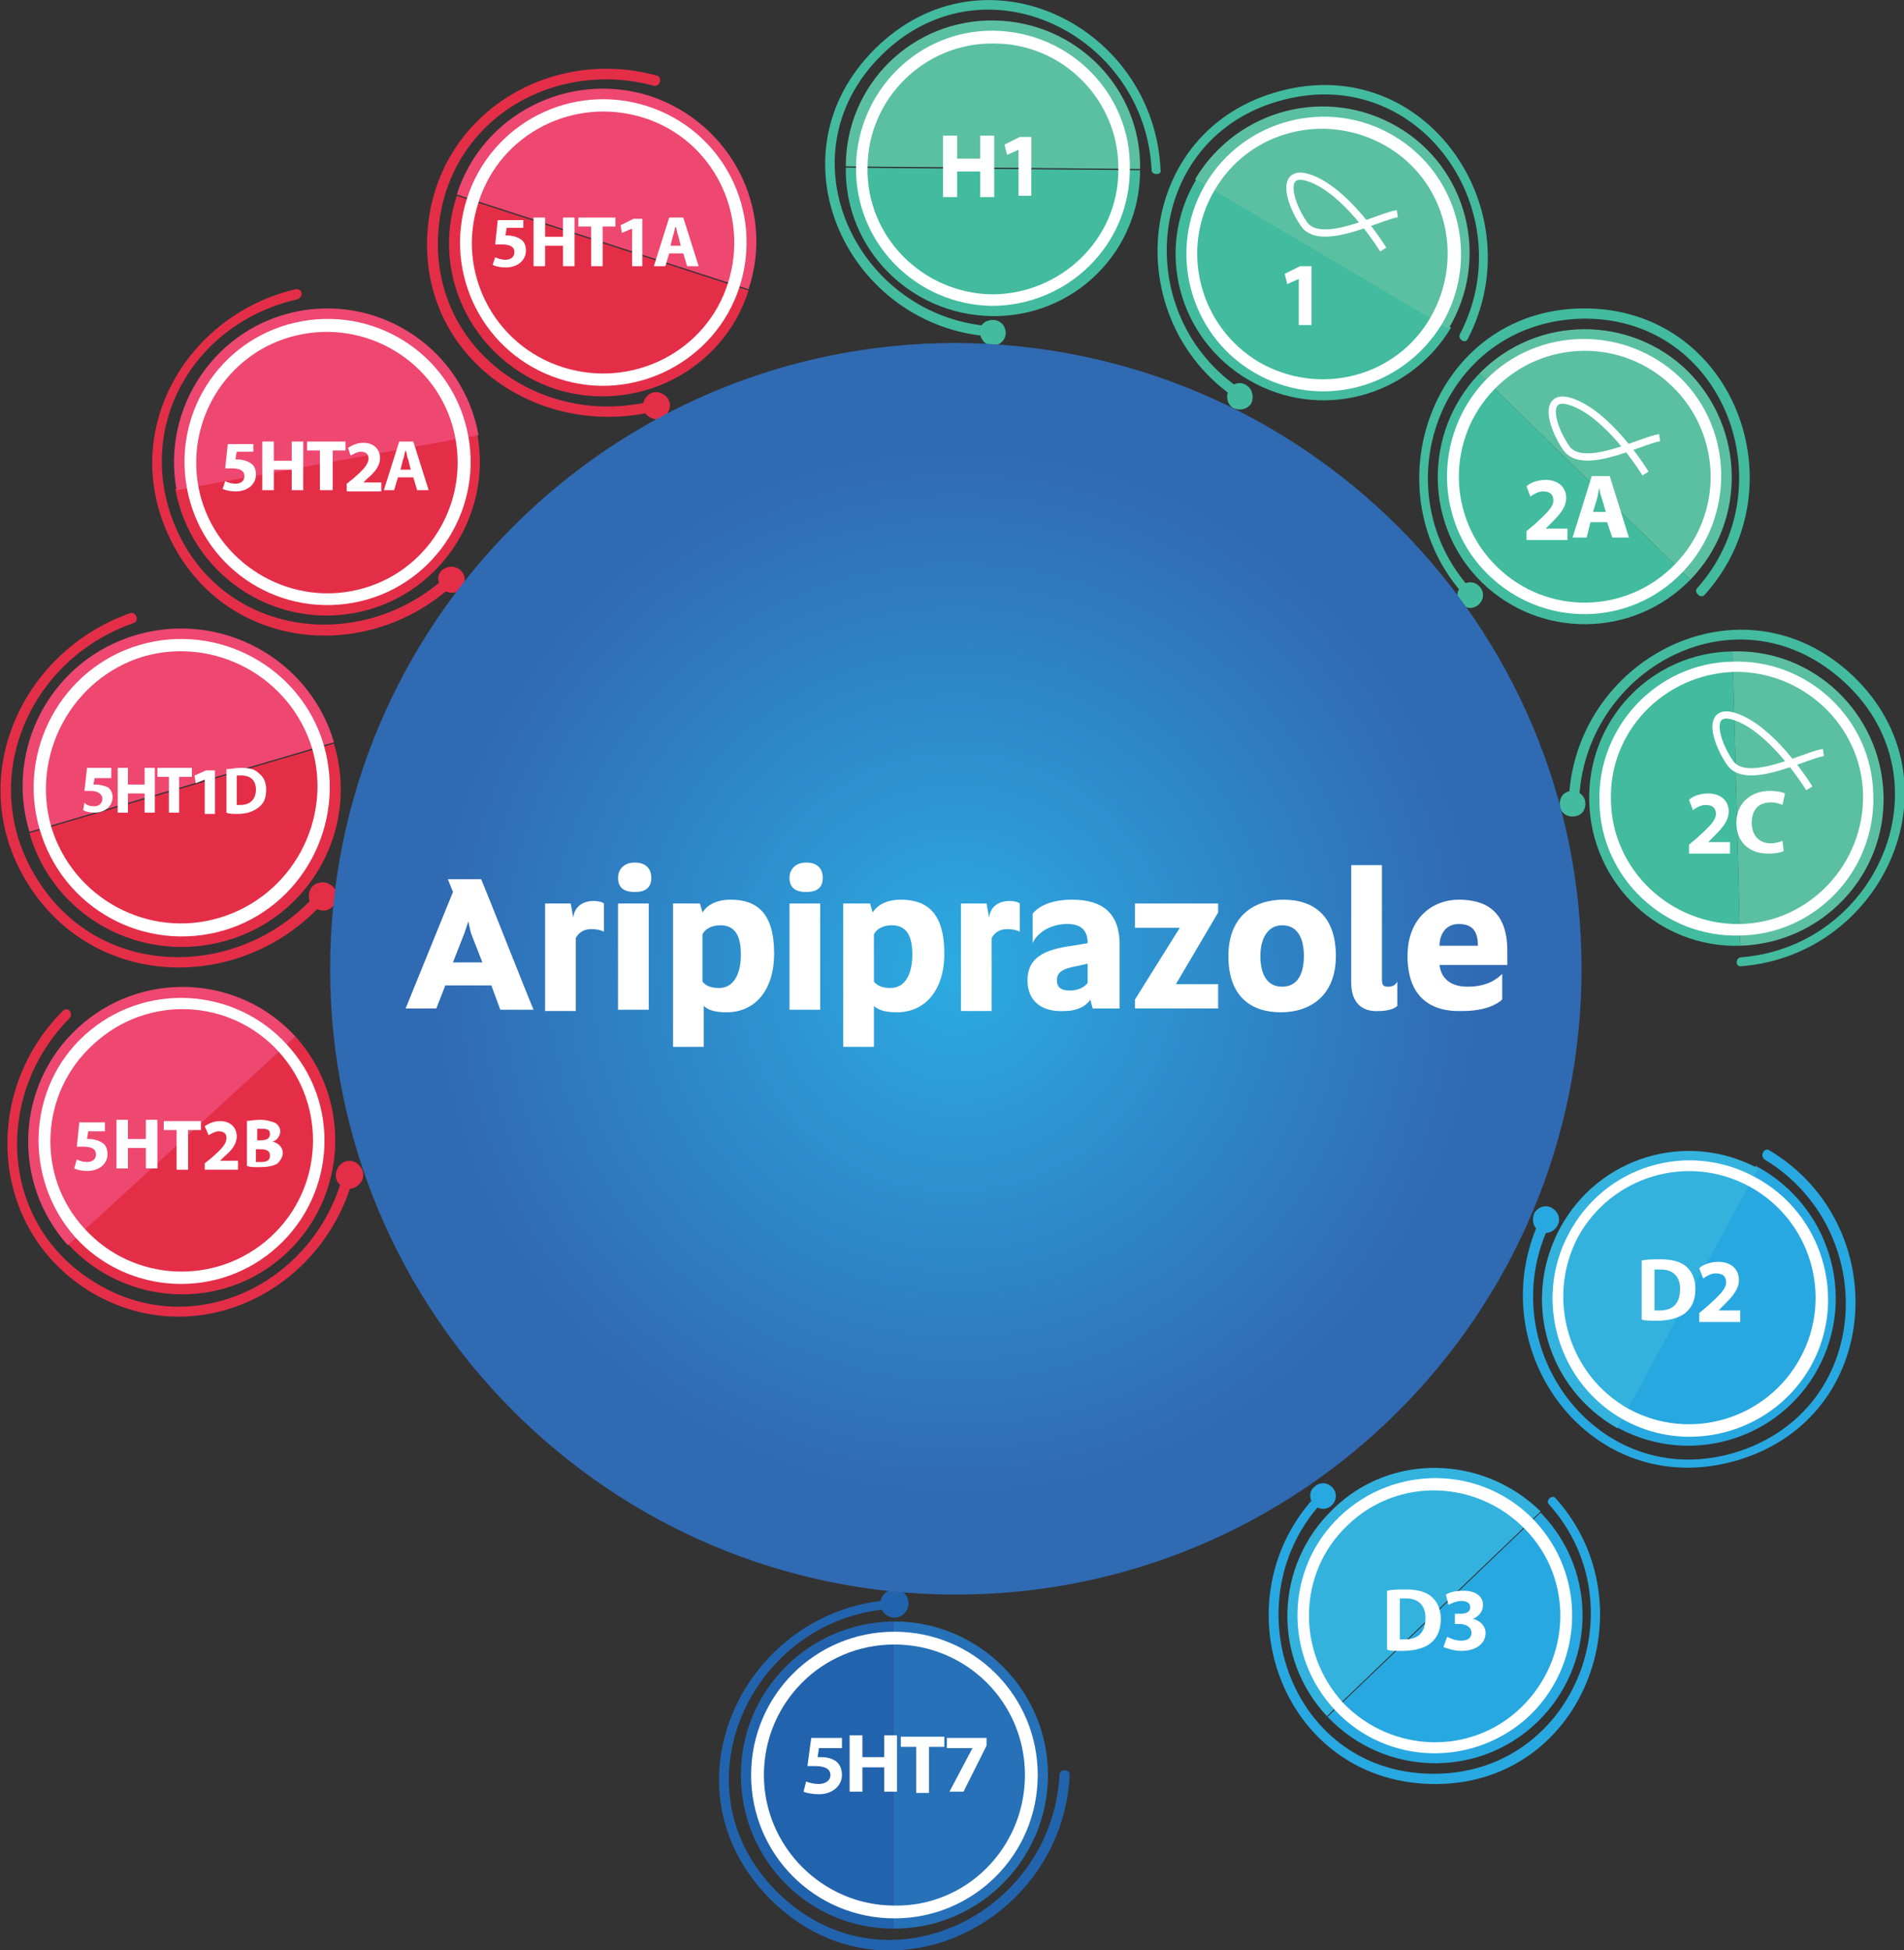<!-- Generator: Adobe Illustrator 22.1.0, SVG Export Plug-In  -->
<svg version="1.1"
	 xmlns="http://www.w3.org/2000/svg" xmlns:xlink="http://www.w3.org/1999/xlink" xmlns:a="http://ns.adobe.com/AdobeSVGViewerExtensions/3.0/"
	 x="0px" y="0px" width="148.8px" height="152.4px" viewBox="0 0 148.8 152.4" style="enable-background:new 0 0 148.8 152.4;"
	 xml:space="preserve">
<rect x="0" y="0" width="148.8" height="152.4" fill="#333333" stroke="none"/>
<style type="text/css">
	.st0{fill:#E42E48;}
	.st1{fill:#EE4770;}
	.st2{fill:#FFFFFF;}
	.st3{fill:#42BB9F;}
	.st4{fill:#5BC0A2;}
	.st5{fill:none;stroke:#FFFFFF;stroke-width:0.565;stroke-miterlimit:10;}
	.st6{fill:#2263AE;}
	.st7{fill:#2671B8;}
	.st8{fill:#28A8E0;}
	.st9{fill:#33B2DE;}
	.st10{fill:#5E5F5E;}
	.st11{fill:url(#XMLID_296_);}
	.st12{fill:url(#XMLID_319_);}
</style>
<defs>
</defs>
<g id="XMLID_287_">
	<path id="XMLID_295_" class="st0" d="M43.4,30.4c6.3,2,13.1-1.4,15.1-7.7l-22.8-7.4C33.6,21.6,37.1,28.3,43.4,30.4z"/>
	<path id="XMLID_294_" class="st1" d="M50.8,7.5c-6.3-2-13.1,1.4-15.1,7.7l22.8,7.4C60.6,16.3,57.1,9.6,50.8,7.5z"/>
	<g id="XMLID_293_">
		<g>
			<path class="st0" d="M51.3,5.9C42.9,3.6,34,9,33.4,18.2c-0.6,9.7,8.5,16,17.5,14c0.5-0.1,0.3-0.9-0.2-0.8
				c-8.8,2-17.4-4.5-16.4-13.8c0.9-8.3,9-13,16.8-10.9C51.6,6.8,51.8,6,51.3,5.9L51.3,5.9z"/>
		</g>
	</g>
	<g id="XMLID_289_">
		<path id="XMLID_290_" class="st2" d="M43.7,29.6c-5.9-1.9-9.1-8.2-7.2-14.1c1.9-5.9,8.2-9.1,14.1-7.2c5.9,1.9,9.1,8.2,7.2,14.1
			C55.9,28.3,49.5,31.5,43.7,29.6z M44,28.7c5.4,1.7,11.2-1.2,12.9-6.6c1.7-5.4-1.2-11.2-6.6-12.9c-5.4-1.7-11.2,1.2-12.9,6.6
			C35.6,21.2,38.6,27,44,28.7z"/>
	</g>
	<path id="XMLID_288_" class="st0" d="M51.6,30.7c0.6,0.2,0.9,0.8,0.7,1.3c-0.2,0.6-0.8,0.9-1.3,0.7c-0.6-0.2-0.9-0.8-0.7-1.3
		C50.5,30.8,51.1,30.5,51.6,30.7z"/>
</g>
<g id="XMLID_278_">
	<path id="XMLID_286_" class="st0" d="M27.7,47.9c6.5-1.2,10.8-7.5,9.6-14l-23.6,4.3C14.9,44.8,21.2,49.1,27.7,47.9z"/>
	<path id="XMLID_285_" class="st1" d="M23.4,24.3c-6.5,1.2-10.8,7.5-9.6,14l23.6-4.3C36.2,27.4,29.9,23.1,23.4,24.3z"/>
	<g id="XMLID_284_">
		<g>
			<path class="st0" d="M23.1,22.6c-8.5,2-13.8,11-9.9,19.3c4.1,8.8,15.1,10.1,22,4c0.4-0.3-0.2-0.9-0.6-0.6
				c-6.8,5.9-17.5,4.3-21-4.4c-3.1-7.8,1.7-15.7,9.6-17.5C23.8,23.2,23.6,22.5,23.1,22.6L23.1,22.6z"/>
		</g>
	</g>
	<g id="XMLID_280_">
		<path id="XMLID_281_" class="st2" d="M27.6,47.1c-6.1,1.1-11.9-2.9-13-9c-1.1-6.1,2.9-11.9,9-13c6.1-1.1,11.9,2.9,13,9
			C37.7,40.1,33.7,46,27.6,47.1z M27.4,46.2c5.6-1,9.2-6.4,8.2-11.9c-1-5.6-6.4-9.2-11.9-8.2c-5.6,1-9.2,6.4-8.2,11.9
			C16.5,43.5,21.9,47.2,27.4,46.2z"/>
	</g>
	<path id="XMLID_279_" class="st0" d="M35.1,44.3c0.6-0.1,1.1,0.3,1.2,0.8c0.1,0.6-0.3,1.1-0.8,1.2c-0.6,0.1-1.1-0.3-1.2-0.8
		C34.1,44.9,34.5,44.4,35.1,44.3z"/>
</g>
<g id="XMLID_260_">
	<g id="XMLID_268_">
		<path id="XMLID_277_" class="st3" d="M124.2,62.7c0.2,6.4,5.5,11.4,11.8,11.2l-0.6-23C129,51,124,56.3,124.2,62.7z"/>
		<path id="XMLID_276_" class="st4" d="M147.2,62.1c-0.2-6.4-5.5-11.4-11.8-11.2l0.6,23C142.4,73.7,147.4,68.4,147.2,62.1z"/>
		<g id="XMLID_272_">
			<path id="XMLID_273_" class="st2" d="M125,62.7c-0.2-5.9,4.5-10.9,10.4-11c5.9-0.2,10.9,4.5,11,10.4c0.2,5.9-4.5,10.9-10.4,11
				C130.1,73.3,125.1,68.6,125,62.7z M125.9,62.6c0.1,5.4,4.7,9.7,10.1,9.6c5.4-0.1,9.7-4.7,9.6-10.1c-0.1-5.4-4.7-9.7-10.1-9.6
				C130,52.7,125.7,57.2,125.9,62.6z"/>
		</g>
		<g id="XMLID_269_">
			<g id="XMLID_271_">
				<g>
					<path class="st3" d="M136.1,75.5c11.2-0.9,17.3-14.5,8.7-22.7c-8.7-8.2-21.9-1.3-22.2,9.9c0,0.5,0.7,0.5,0.8,0
						c0.3-10.3,12.1-16.9,20.4-9.7c8.7,7.5,3.2,20.9-7.7,21.8C135.6,74.8,135.6,75.6,136.1,75.5L136.1,75.5z"/>
				</g>
			</g>
			<path id="XMLID_270_" class="st3" d="M123.9,62.8c0,0.6-0.4,1-1,1c-0.6,0-1-0.4-1-1c0-0.6,0.4-1,1-1
				C123.4,61.8,123.9,62.2,123.9,62.8z"/>
		</g>
	</g>
	<g id="XMLID_261_">
		<g id="XMLID_263_">
			<path id="XMLID_266_" class="st2" d="M132,66.6V66l0.6-0.5c1-0.9,1.5-1.4,1.5-1.9c0-0.4-0.2-0.7-0.8-0.7c-0.4,0-0.7,0.2-1,0.4
				l-0.3-0.8c0.3-0.3,0.9-0.5,1.5-0.5c1,0,1.6,0.6,1.6,1.4c0,0.8-0.6,1.4-1.2,2l-0.4,0.4v0h1.7v0.9H132z"/>
			<path id="XMLID_264_" class="st2" d="M139.4,66.5c-0.2,0.1-0.6,0.2-1.2,0.2c-1.6,0-2.5-1-2.5-2.4c0-1.6,1.2-2.5,2.6-2.5
				c0.6,0,1,0.1,1.2,0.2l-0.2,0.9c-0.2-0.1-0.5-0.2-0.9-0.2c-0.9,0-1.5,0.5-1.5,1.6c0,1,0.6,1.6,1.5,1.6c0.3,0,0.7-0.1,0.9-0.2
				L139.4,66.5z"/>
		</g>
		<path id="XMLID_262_" class="st5" d="M141.4,61.6c0,0-2.5-4.1-5.3-5.4c-2.8-1.3-2.2,1.5-0.9,3.4c1.3,1.9,5.9-0.6,7.3-0.8"/>
	</g>
</g>
<g id="XMLID_250_">
	<path id="XMLID_259_" class="st6" d="M57.9,138.7c0,6.6,5.3,12,11.9,12v-24C63.2,126.8,57.9,132.1,57.9,138.7z"/>
	<path id="XMLID_258_" class="st7" d="M81.9,138.7c0-6.6-5.4-12-12-12c0,0-0.1,0-0.1,0v24c0,0,0,0,0.1,0
		C76.5,150.7,81.9,145.3,81.9,138.7z"/>
	<g id="XMLID_255_">
		<g id="XMLID_257_">
			<g>
				<path class="st6" d="M69.9,125c-11.7,0.6-18.5,14.6-9.7,23.4c8.8,8.8,22.8,2,23.4-9.7c0-0.5-0.8-0.5-0.8,0
					c-0.6,11-13.8,17.4-22.1,9.1c-8.2-8.2-1.9-21.5,9.1-22.1C70.4,125.8,70.4,125,69.9,125L69.9,125z"/>
			</g>
		</g>
		<path id="XMLID_256_" class="st6" d="M71,125.3c0,0.6-0.5,1.1-1.1,1.1c-0.6,0-1.1-0.5-1.1-1.1c0-0.6,0.5-1.1,1.1-1.1
			C70.6,124.2,71,124.7,71,125.3z"/>
	</g>
	<g id="XMLID_251_">
		<path id="XMLID_252_" class="st2" d="M81.1,138.7c0,6.2-5,11.2-11.2,11.2c-6.2,0-11.2-5-11.2-11.2c0-6.2,5-11.2,11.2-11.2
			C76.1,127.5,81.1,132.5,81.1,138.7z M80.1,138.7c0-5.7-4.6-10.2-10.2-10.2c-5.7,0-10.2,4.6-10.2,10.2c0,5.6,4.6,10.2,10.2,10.2
			C75.5,149,80.1,144.4,80.1,138.7z"/>
	</g>
</g>
<g id="XMLID_237_">
	<path id="XMLID_248_" class="st3" d="M115.8,45.5c4.5,4.4,11.8,4.4,16.3-0.2l-16.5-16.1C111.2,33.8,111.3,41.1,115.8,45.5z"/>
	<path id="XMLID_247_" class="st4" d="M131.9,29c-4.5-4.4-11.8-4.4-16.3,0.2l16.5,16.1C136.5,40.8,136.4,33.5,131.9,29z"/>
	<g id="XMLID_241_">
		<path id="XMLID_242_" class="st2" d="M116.3,44.9c-4.2-4.1-4.3-10.9-0.2-15.2c4.1-4.2,10.9-4.3,15.2-0.2
			c4.2,4.1,4.3,10.9,0.2,15.2C127.4,49,120.6,49.1,116.3,44.9z M117,44.3c3.9,3.8,10.1,3.7,13.9-0.2c3.8-3.9,3.7-10.1-0.2-13.9
			c-3.9-3.8-10.1-3.7-13.9,0.2C113,34.3,113.1,40.5,117,44.3z"/>
	</g>
	<g id="XMLID_238_">
		<g id="XMLID_240_">
			<g>
				<path class="st3" d="M133.2,46.5c7.6-8.4,2.3-22.5-9.5-22.4c-11.8,0.1-16.8,14.4-9.1,22.6c0.3,0.4,0.9-0.2,0.5-0.5
					c-7.3-7.8-2.6-21,8.5-21.3c11.2-0.2,16.1,13.2,9,21.1C132.4,46.3,132.9,46.8,133.2,46.5L133.2,46.5z"/>
			</g>
		</g>
		<path id="XMLID_239_" class="st3" d="M115.6,45.8c0.4,0.4,0.4,1,0,1.4c-0.4,0.4-1,0.4-1.4,0c-0.4-0.4-0.4-1,0-1.4
			C114.6,45.4,115.2,45.4,115.6,45.8z"/>
	</g>
</g>
<g id="XMLID_227_">
	<path id="XMLID_236_" class="st3" d="M97.6,29.7c5.5,3.2,12.5,1.4,15.8-4.1L93.5,14C90.2,19.5,92.1,26.5,97.6,29.7z"/>
	<path id="XMLID_235_" class="st4" d="M109.2,9.9c-5.5-3.2-12.5-1.4-15.8,4.1l19.8,11.7C116.5,20.2,114.7,13.1,109.2,9.9z"/>
	<g id="XMLID_231_">
		<path id="XMLID_232_" class="st2" d="M98,29.1c-5.1-3-6.8-9.6-3.8-14.7c3-5.1,9.6-6.8,14.7-3.8c5.1,3,6.8,9.6,3.8,14.7
			C109.6,30.4,103.1,32.1,98,29.1z M98.4,28.3c4.7,2.7,10.7,1.2,13.4-3.5c2.7-4.7,1.2-10.7-3.5-13.4c-4.7-2.7-10.7-1.2-13.4,3.5
			C92.2,19.5,93.7,25.5,98.4,28.3z"/>
	</g>
	<g id="XMLID_228_">
		<g id="XMLID_230_">
			<g>
				<path class="st3" d="M114.7,26.5c5.2-10-3.2-22.4-14.6-19.4c-11.5,3-12.8,17.9-3.4,24.1c0.4,0.3,0.8-0.4,0.4-0.7
					c-8.9-5.8-7.7-19.9,3.2-22.7c10.8-2.8,18.7,8.9,13.8,18.3C113.9,26.5,114.5,26.9,114.7,26.5L114.7,26.5z"/>
			</g>
		</g>
		<path id="XMLID_229_" class="st3" d="M97.4,30.1c0.5,0.3,0.6,0.9,0.4,1.4c-0.3,0.5-0.9,0.6-1.4,0.4c-0.5-0.3-0.6-0.9-0.4-1.4
			C96.3,29.9,97,29.8,97.4,30.1z"/>
	</g>
</g>
<g id="XMLID_217_">
	<path id="XMLID_226_" class="st3" d="M77.5,24.7c6.4,0.1,11.6-5,11.6-11.4l-23-0.2C66,19.4,71.1,24.6,77.5,24.7z"/>
	<path id="XMLID_225_" class="st4" d="M77.7,1.6c-6.4-0.1-11.6,5-11.6,11.4l23,0.2C89.2,6.9,84.1,1.7,77.7,1.6z"/>
	<g id="XMLID_221_">
		<path id="XMLID_222_" class="st2" d="M77.5,23.9C71.6,23.8,66.8,19,66.9,13c0.1-5.9,4.9-10.7,10.8-10.6
			c5.9,0.1,10.7,4.9,10.6,10.8C88.3,19.2,83.4,23.9,77.5,23.9z M77.5,23c5.4,0,9.9-4.3,9.9-9.7c0.1-5.4-4.3-9.9-9.7-9.9
			c-5.4-0.1-9.9,4.3-9.9,9.7C67.7,18.5,72.1,22.9,77.5,23z"/>
	</g>
	<g id="XMLID_218_">
		<g id="XMLID_220_">
			<g>
				<path class="st3" d="M90.7,13.3C90.2,2,76.9-4.6,68.4,3.8c-8.5,8.4-2.1,21.8,9.1,22.5c0.5,0,0.5-0.7,0-0.8
					c-10.5-0.7-16.6-13.3-8.6-21.2c8-7.9,20.6-1.6,21.1,9C90,13.7,90.8,13.7,90.7,13.3L90.7,13.3z"/>
			</g>
		</g>
		<path id="XMLID_219_" class="st3" d="M77.6,25c0.6,0,1,0.5,1,1c0,0.6-0.5,1-1,1c-0.6,0-1-0.5-1-1C76.5,25.4,77,25,77.6,25z"/>
	</g>
</g>
<g id="XMLID_205_">
	<path id="XMLID_216_" class="st8" d="M103.8,134.2c4.4,4.6,11.7,4.8,16.3,0.4c4.6-4.4,4.8-11.7,0.4-16.3c0,0-0.1-0.1-0.1-0.1
		l-16.7,16C103.7,134.1,103.8,134.2,103.8,134.2z"/>
	<path id="XMLID_215_" class="st9" d="M104.2,117.9c-4.6,4.4-4.8,11.6-0.5,16.2l16.7-16C115.9,113.7,108.7,113.5,104.2,117.9z"/>
	<g id="XMLID_212_">
		<g id="XMLID_214_">
			<g>
				<path class="st8" d="M103,116.7c-7.9,8.2-3,22.4,8.8,22.7c11.9,0.3,17.3-13.9,9.8-22.3c-0.3-0.4-0.9,0.2-0.5,0.5
					c7.1,8,1.8,21.2-9.3,21c-11.2-0.2-15.6-13.8-8.3-21.4C103.9,116.9,103.4,116.4,103,116.7L103,116.7z"/>
			</g>
		</g>
		<path id="XMLID_213_" class="st8" d="M102.7,116.2c0.4-0.4,1-0.4,1.4,0c0.4,0.4,0.4,1,0,1.4c-0.4,0.4-1,0.4-1.4,0
			C102.3,117.2,102.3,116.5,102.7,116.2z"/>
	</g>
	<path id="XMLID_211_" class="st10" d="M104.9,118.7c0,0,0,0.1,0,0.2C105,118.8,105,118.7,104.9,118.7
		C105,118.6,105,118.6,104.9,118.7z"/>
	<g id="XMLID_207_">
		<path id="XMLID_208_" class="st2" d="M119.9,118.8c4.1,4.3,3.9,11.1-0.3,15.2c-4.3,4.1-11.1,4-15.2-0.3c-4.1-4.3-4-11.1,0.3-15.2
			C109,114.4,115.8,114.5,119.9,118.8z M105,133.1c3.8,3.9,10,4.1,13.9,0.3c3.9-3.8,4.1-10,0.3-13.9c-3.8-3.9-10-4.1-13.9-0.3
			C101.4,122.9,101.3,129.1,105,133.1z"/>
	</g>
	<path id="XMLID_206_" class="st10" d="M114.7,128.9C114.7,128.8,114.7,128.8,114.7,128.9c0-0.1-0.1,0-0.2,0
		C114.6,128.9,114.6,128.9,114.7,128.9z"/>
</g>
<g id="XMLID_193_">
	<path id="XMLID_204_" class="st8" d="M126.5,111.6c5.6,3,12.6,0.9,15.6-4.7c3-5.6,0.9-12.6-4.7-15.7c-0.1,0-0.1-0.1-0.2-0.1
		l-11,20.3C126.4,111.6,126.5,111.6,126.5,111.6z"/>
	<path id="XMLID_203_" class="st9" d="M121.9,96c-3,5.6-1,12.5,4.5,15.6l11-20.3C131.8,88.3,124.9,90.4,121.9,96z"/>
	<g id="XMLID_200_">
		<g id="XMLID_202_">
			<g>
				<path class="st8" d="M120.4,95.2c-4.9,10.2,3.9,22.3,15.4,18.9c11.4-3.4,12.2-18.4,2.5-24.2c-0.4-0.3-0.8,0.4-0.4,0.7
					c9.1,5.5,8.5,19.6-2.3,22.9c-10.7,3.2-19.1-8.2-14.5-17.8C121.3,95.1,120.6,94.7,120.4,95.2L120.4,95.2z"/>
			</g>
		</g>
		<path id="XMLID_201_" class="st8" d="M119.9,94.8c0.3-0.5,0.9-0.7,1.4-0.4c0.5,0.3,0.7,0.9,0.4,1.4c-0.3,0.5-0.9,0.7-1.4,0.4
			C119.8,95.9,119.7,95.3,119.9,94.8z"/>
	</g>
	<path id="XMLID_199_" class="st10" d="M122.8,96.5c0,0,0,0.1,0,0.2C122.9,96.6,122.9,96.5,122.8,96.5
		C122.9,96.4,122.9,96.4,122.8,96.5z"/>
	<g id="XMLID_195_">
		<path id="XMLID_196_" class="st2" d="M137.2,92c5.2,2.8,7.2,9.4,4.4,14.6c-2.8,5.2-9.4,7.2-14.6,4.4c-5.2-2.8-7.2-9.4-4.4-14.6
			C125.4,91.1,131.9,89.1,137.2,92z M127.3,110.1c4.8,2.6,10.8,0.8,13.4-4c2.6-4.8,0.8-10.8-4-13.4c-4.8-2.6-10.8-0.8-13.4,4
			C120.8,101.5,122.6,107.5,127.3,110.1z"/>
	</g>
	<path id="XMLID_194_" class="st10" d="M135.2,103.1C135.3,103.1,135.3,103.1,135.2,103.1c-0.1,0-0.1,0-0.2,0.1
		C135.2,103.2,135.2,103.2,135.2,103.1z"/>
</g>
<g id="XMLID_184_">
	<path id="XMLID_192_" class="st0" d="M17.7,73.5c6.6-1.9,10.4-8.8,8.4-15.4l-23.8,7C4.2,71.7,11.1,75.4,17.7,73.5z"/>
	<path id="XMLID_191_" class="st1" d="M10.7,49.6c-6.6,1.9-10.4,8.8-8.4,15.4l23.8-7C24.2,51.5,17.3,47.7,10.7,49.6z"/>
	<g id="XMLID_190_">
		<g>
			<path class="st0" d="M10.2,47.9C1.4,51-3,61.3,2.4,69.4c5.3,8,16.5,8.1,22.8,1.2c0.4-0.4-0.2-1-0.6-0.6
				C18.7,76.5,8.1,76.6,3.1,69c-5.1-7.7-1-17.4,7.3-20.3C10.9,48.6,10.7,47.8,10.2,47.9L10.2,47.9z"/>
		</g>
	</g>
	<g id="XMLID_186_">
		<path id="XMLID_187_" class="st2" d="M17.5,72.7C11.3,74.5,4.9,71,3.1,64.8c-1.8-6.1,1.7-12.6,7.8-14.4c6.1-1.8,12.6,1.7,14.4,7.8
			C27.1,64.4,23.6,70.9,17.5,72.7z M17.2,71.7c5.6-1.7,8.8-7.6,7.2-13.2c-1.7-5.6-7.6-8.8-13.2-7.2C5.6,53,2.4,59,4,64.6
			C5.7,70.2,11.6,73.4,17.2,71.7z"/>
	</g>
	<path id="XMLID_185_" class="st0" d="M24.9,69c0.6-0.2,1.2,0.2,1.4,0.7c0.2,0.6-0.2,1.2-0.7,1.4c-0.6,0.2-1.2-0.2-1.4-0.7
		C24,69.8,24.3,69.1,24.9,69z"/>
</g>
<g id="XMLID_175_">
	<path id="XMLID_183_" class="st0" d="M22.3,98c4.9-4.5,5.2-12.1,0.8-17L5.3,97.2C9.8,102.1,17.4,102.5,22.3,98z"/>
	<path id="XMLID_182_" class="st1" d="M6.1,80.3c-4.9,4.5-5.2,12.1-0.8,17L23.1,81C18.6,76.1,11,75.8,6.1,80.3z"/>
	<g id="XMLID_181_">
		<g>
			<path class="st0" d="M4.9,79c-6.3,6.3-5.8,17,2.1,21.9c8.1,4.9,17.9,0.2,20.5-8.5c0.1-0.5-0.6-0.7-0.8-0.2
				c-2.4,8.2-11.7,12.7-19.3,8c-7.5-4.6-7.9-14.6-2-20.6C5.8,79.2,5.3,78.6,4.9,79L4.9,79z"/>
		</g>
	</g>
	<g id="XMLID_177_">
		<path id="XMLID_178_" class="st2" d="M21.7,97.4c-4.6,4.2-11.7,3.8-15.8-0.7C1.8,92.1,2.1,85,6.6,80.9c4.6-4.2,11.7-3.8,15.8,0.7
			C26.6,86.1,26.3,93.2,21.7,97.4z M21.1,96.7c4.2-3.8,4.5-10.3,0.7-14.5C18,78,11.5,77.7,7.3,81.6C3.1,85.4,2.8,91.9,6.6,96
			C10.4,100.2,16.9,100.5,21.1,96.7z"/>
	</g>
	<path id="XMLID_176_" class="st0" d="M26.6,91c0.4-0.4,1.1-0.4,1.5,0.1c0.4,0.4,0.4,1.1-0.1,1.5c-0.4,0.4-1.1,0.4-1.5-0.1
		C26.1,92.1,26.2,91.4,26.6,91z"/>
</g>
<g id="XMLID_163_">
	<path id="XMLID_173_" class="st2" d="M41,17.8h-1.4l-0.1,0.6c0.1,0,0.1,0,0.2,0c0.3,0,0.7,0.1,1,0.3c0.3,0.2,0.4,0.5,0.4,0.9
		c0,0.7-0.6,1.3-1.6,1.3c-0.4,0-0.8-0.1-1-0.2l0.2-0.6c0.2,0.1,0.5,0.2,0.8,0.2c0.4,0,0.7-0.2,0.7-0.6c0-0.4-0.3-0.6-1-0.6
		c-0.2,0-0.3,0-0.5,0l0.2-1.9h2V17.8z"/>
	<path id="XMLID_171_" class="st2" d="M42.6,17v1.5H44V17h0.9v3.8H44v-1.6h-1.4v1.6h-0.9V17H42.6z"/>
	<path id="XMLID_169_" class="st2" d="M46.2,17.7h-1V17h2.9v0.7h-1v3.1h-0.9V17.7z"/>
	<path id="XMLID_167_" class="st2" d="M49.3,17.9L49.3,17.9l-0.7,0.3l-0.1-0.6l1-0.5h0.7v3.7h-0.8V17.9z"/>
	<path id="XMLID_164_" class="st2" d="M52.3,19.8l-0.3,1h-0.9l1.2-3.8h1.1l1.2,3.8h-0.9l-0.3-1H52.3z M53.2,19.2L53,18.4
		c-0.1-0.2-0.1-0.5-0.2-0.7h0c-0.1,0.2-0.1,0.5-0.2,0.7l-0.2,0.8H53.2z"/>
</g>
<g id="XMLID_148_">
	<path id="XMLID_161_" class="st2" d="M19.9,35.3h-1.4l-0.1,0.6c0.1,0,0.1,0,0.2,0c0.3,0,0.7,0.1,1,0.3c0.3,0.2,0.4,0.5,0.4,0.9
		c0,0.7-0.6,1.3-1.6,1.3c-0.4,0-0.8-0.1-1-0.2l0.2-0.6c0.2,0.1,0.5,0.2,0.8,0.2c0.4,0,0.7-0.2,0.7-0.6c0-0.4-0.3-0.6-1-0.6
		c-0.2,0-0.3,0-0.5,0l0.2-1.9h2V35.3z"/>
	<path id="XMLID_159_" class="st2" d="M21.4,34.5V36h1.4v-1.5h0.9v3.8h-0.9v-1.6h-1.4v1.6h-0.9v-3.8H21.4z"/>
	<path id="XMLID_157_" class="st2" d="M25,35.2h-1v-0.7H27v0.7h-1v3.1H25V35.2z"/>
	<path id="XMLID_155_" class="st2" d="M27.1,38.3v-0.5l0.5-0.4c0.8-0.7,1.2-1.1,1.2-1.6c0-0.3-0.2-0.5-0.6-0.5
		c-0.3,0-0.6,0.2-0.8,0.3L27.2,35c0.3-0.2,0.7-0.4,1.2-0.4c0.8,0,1.3,0.5,1.3,1.2c0,0.6-0.4,1.1-1,1.6l-0.3,0.3v0h1.4v0.7H27.1z"/>
	<path id="XMLID_149_" class="st2" d="M31.1,37.3l-0.3,1H30l1.2-3.8h1.1l1.2,3.8h-0.9l-0.3-1H31.1z M32.1,36.7l-0.2-0.8
		c-0.1-0.2-0.1-0.5-0.2-0.7h0c-0.1,0.2-0.1,0.5-0.2,0.7l-0.2,0.8H32.1z"/>
</g>
<g id="XMLID_136_">
	<path id="XMLID_146_" class="st2" d="M8.7,60.8H7.4l-0.1,0.5c0.1,0,0.1,0,0.2,0c0.3,0,0.6,0.1,0.9,0.2c0.3,0.2,0.4,0.5,0.4,0.8
		c0,0.6-0.5,1.2-1.4,1.2c-0.4,0-0.8-0.1-0.9-0.2l0.1-0.6C6.7,62.9,7,63,7.4,63C7.7,63,8,62.8,8,62.4c0-0.3-0.3-0.6-0.9-0.6
		c-0.2,0-0.3,0-0.5,0l0.2-1.8h1.9V60.8z"/>
	<path id="XMLID_144_" class="st2" d="M10,60v1.3h1.3V60h0.8v3.5h-0.8v-1.5H10v1.5H9.2V60H10z"/>
	<path id="XMLID_142_" class="st2" d="M13.2,60.7h-0.9V60h2.7v0.7h-1v2.8h-0.8V60.7z"/>
	<path id="XMLID_140_" class="st2" d="M16,60.9L16,60.9l-0.7,0.3l-0.1-0.6l0.9-0.4h0.7v3.4H16V60.9z"/>
	<path id="XMLID_137_" class="st2" d="M17.7,60.1c0.3,0,0.7-0.1,1.1-0.1c0.7,0,1.1,0.1,1.4,0.4c0.4,0.3,0.6,0.7,0.6,1.3
		c0,0.7-0.2,1.1-0.6,1.4c-0.4,0.3-0.9,0.5-1.6,0.5c-0.4,0-0.7,0-0.9-0.1V60.1z M18.5,62.9c0.1,0,0.2,0,0.3,0c0.7,0,1.2-0.4,1.2-1.2
		c0-0.7-0.4-1.1-1.1-1.1c-0.2,0-0.3,0-0.4,0V62.9z"/>
</g>
<g id="XMLID_123_">
	<path id="XMLID_134_" class="st2" d="M8.3,88.4H6.9L6.8,89c0.1,0,0.1,0,0.2,0c0.3,0,0.7,0.1,1,0.3c0.3,0.2,0.4,0.5,0.4,0.9
		c0,0.7-0.6,1.3-1.6,1.3c-0.4,0-0.8-0.1-1-0.2L6,90.6c0.2,0.1,0.5,0.2,0.8,0.2c0.4,0,0.7-0.2,0.7-0.6c0-0.4-0.3-0.6-1-0.6
		c-0.2,0-0.3,0-0.5,0l0.2-1.9h2V88.4z"/>
	<path id="XMLID_132_" class="st2" d="M10,87.6V89h1.4v-1.5h0.9v3.8h-0.9v-1.6H10v1.6H9.1v-3.8H10z"/>
	<path id="XMLID_130_" class="st2" d="M13.8,88.3h-1v-0.7h2.9v0.7h-1v3.1h-0.9V88.3z"/>
	<path id="XMLID_128_" class="st2" d="M16,91.4v-0.5l0.5-0.4c0.8-0.7,1.2-1.1,1.2-1.6c0-0.3-0.2-0.5-0.6-0.5c-0.3,0-0.6,0.2-0.8,0.3
		L16,88c0.3-0.2,0.7-0.4,1.2-0.4c0.8,0,1.3,0.5,1.3,1.2c0,0.6-0.4,1.1-1,1.6l-0.3,0.3v0h1.4v0.7H16z"/>
	<path id="XMLID_124_" class="st2" d="M19.2,87.6c0.2,0,0.7-0.1,1.1-0.1c0.5,0,0.8,0.1,1.1,0.2c0.3,0.1,0.5,0.4,0.5,0.7
		c0,0.3-0.2,0.7-0.6,0.8v0c0.4,0.1,0.8,0.4,0.8,0.9c0,0.3-0.2,0.6-0.4,0.8c-0.3,0.2-0.7,0.3-1.5,0.3c-0.4,0-0.7,0-0.9-0.1V87.6z
		 M20.1,89.1h0.3c0.5,0,0.7-0.2,0.7-0.5c0-0.3-0.2-0.4-0.6-0.4c-0.2,0-0.3,0-0.4,0V89.1z M20.1,90.8c0.1,0,0.2,0,0.3,0
		c0.4,0,0.7-0.1,0.7-0.5c0-0.4-0.3-0.5-0.8-0.5h-0.3V90.8z"/>
</g>
<g id="XMLID_54_">
	
		<radialGradient id="XMLID_296_" cx="222.042" cy="1048.924" r="109.681" gradientTransform="matrix(0.446 0 0 0.446 -24.272 -391.865)" gradientUnits="userSpaceOnUse">
		<stop  offset="0" style="stop-color:#2CABE1"/>
		<stop  offset="0.835" style="stop-color:#306AB3"/>
	</radialGradient>
	<path id="XMLID_122_" class="st11" d="M123.6,75.7c0,27-21.9,48.9-48.9,48.9c-27,0-48.9-21.9-48.9-48.9c0-27,21.9-48.9,48.9-48.9
		C101.7,26.9,123.6,48.7,123.6,75.7z"/>
	<g id="XMLID_55_">
		<g id="XMLID_57_">
			<path id="XMLID_87_" class="st2" d="M35.4,69.7l-0.4-1h2.6c0.4,0.9,3.7,9.3,4.1,10.2h-2.6L38.4,77h-3.6l-0.7,1.8h-2.4L35.4,69.7z
				 M35.4,75.2h2.3l-0.9-2.3L36.6,72l-0.3,0.9L35.4,75.2z"/>
			<path id="XMLID_85_" class="st2" d="M42.6,70.6h2l0.2,1.1c0.1-0.9,0.8-1.3,1.6-1.3c0.4,0,0.7,0.1,0.8,0.2v2.2
				c-0.2-0.1-0.5-0.2-1-0.2c-0.6,0-1,0.3-1.2,0.7v5.7h-2.4V70.6z"/>
			<path id="XMLID_82_" class="st2" d="M48.3,68.6c0-0.7,0.5-1.2,1.3-1.2c0.8,0,1.3,0.4,1.3,1.2s-0.5,1.1-1.3,1.1
				C48.7,69.7,48.3,69.3,48.3,68.6z M48.3,70.6h2.4v8.3h-2.4V70.6z"/>
			<path id="XMLID_79_" class="st2" d="M52.5,70.6h2.2l0.2,0.7c0.3-0.5,1-1,2.2-1c2.1,0,3.4,1.1,3.4,4.2c0,3-1.6,4.6-3.7,4.6
				c-0.7,0-1.4-0.1-1.8-0.5v3.2h-2.4V70.6z M57.9,74.6c0-1.4-0.4-2.3-1.6-2.3c-0.7,0-1.2,0.3-1.4,0.7v3.7c0.3,0.4,0.8,0.5,1.3,0.5
				C57.4,77.2,57.9,76,57.9,74.6z"/>
			<path id="XMLID_76_" class="st2" d="M61.7,68.6c0-0.7,0.5-1.2,1.3-1.2c0.8,0,1.3,0.4,1.3,1.2s-0.5,1.1-1.3,1.1
				C62.1,69.7,61.7,69.3,61.7,68.6z M61.7,70.6h2.4v8.3h-2.4V70.6z"/>
			<path id="XMLID_73_" class="st2" d="M65.9,70.6H68l0.2,0.7c0.3-0.5,1-1,2.2-1c2.1,0,3.4,1.1,3.4,4.2c0,3-1.6,4.6-3.7,4.6
				c-0.7,0-1.4-0.1-1.8-0.5v3.2h-2.4V70.6z M71.3,74.6c0-1.4-0.4-2.3-1.6-2.3c-0.7,0-1.2,0.3-1.4,0.7v3.7c0.3,0.4,0.8,0.5,1.3,0.5
				C70.8,77.2,71.3,76,71.3,74.6z"/>
			<path id="XMLID_71_" class="st2" d="M75.1,70.6h2l0.2,1.1c0.1-0.9,0.8-1.3,1.6-1.3c0.4,0,0.7,0.1,0.8,0.2v2.2
				c-0.2-0.1-0.5-0.2-1-0.2c-0.6,0-1,0.3-1.2,0.7v5.7h-2.4V70.6z"/>
			<path id="XMLID_68_" class="st2" d="M80.3,76.6c0-1.7,1.2-2.4,3.5-2.7l1.2-0.2c0-1.1-0.6-1.5-1.6-1.5c-1.2,0-2.3,0.6-2.7,1.5
				v-2.3c0.4-0.5,1.3-1.1,3.1-1.1c2.4,0,3.7,1.1,3.7,3.5v5h-2.1l-0.2-0.7c-0.2,0.4-0.9,0.9-2,0.9C81.5,79.1,80.3,78.3,80.3,76.6z
				 M85,75.3l-0.9,0.2c-1.1,0.2-1.5,0.5-1.5,1.1c0,0.6,0.4,0.8,1,0.8c0.7,0,1.2-0.3,1.4-0.6V75.3z"/>
			<path id="XMLID_66_" class="st2" d="M88.7,78.1l3.5-5.6h-3.5v-1.9h6.5v0.7l-3.3,5.6h3.3v1.9h-6.5V78.1z"/>
			<path id="XMLID_63_" class="st2" d="M96,74.7c0-3.1,2-4.4,4.3-4.4c2.4,0,4.1,1.3,4.1,4.4c0,3.1-2,4.4-4.3,4.4
				C97.7,79.1,96,77.8,96,74.7z M101.9,74.7c0-1.4-0.5-2.4-1.7-2.4c-1.1,0-1.7,1-1.7,2.4c0,1.4,0.5,2.4,1.7,2.4
				C101.4,77.1,101.9,76.1,101.9,74.7z"/>
			<path id="XMLID_61_" class="st2" d="M105.6,76.8v-9.2h2.4v8.9c0,0.5,0.1,0.6,0.5,0.6s0.6-0.2,0.7-0.4v1.9
				c-0.2,0.2-0.7,0.4-1.4,0.4C106.4,79.1,105.6,78.3,105.6,76.8z"/>
			<path id="XMLID_58_" class="st2" d="M110,74.7c0-3,2-4.4,4-4.4c2,0,3.8,0.8,3.8,4v1.1h-5.3c0.1,0.9,0.7,1.7,2.2,1.7
				c1.4,0,2.2-0.5,2.7-1v2c-0.4,0.4-1.4,0.9-3.1,0.9C111.6,79.1,110,77.7,110,74.7z M115.5,73.9L115.5,73.9c0-1.1-0.4-1.7-1.5-1.7
				c-1,0-1.5,0.8-1.5,1.7H115.5z"/>
		</g>
	</g>
</g>
<g id="XMLID_49_">
	<path id="XMLID_52_" class="st2" d="M74.8,10.6v1.8h1.8v-1.8h1.1v4.8h-1.1v-2h-1.8v2h-1.1v-4.8H74.8z"/>
	<path id="XMLID_50_" class="st2" d="M79.6,11.7L79.6,11.7l-0.9,0.4l-0.2-0.8l1.2-0.6h0.9v4.6h-1V11.7z"/>
</g>
<g id="XMLID_36_">
	<g id="XMLID_38_">
		<path id="XMLID_41_" class="st2" d="M128.3,98.5c0.4-0.1,0.9-0.1,1.5-0.1c0.9,0,1.5,0.2,1.9,0.5c0.5,0.4,0.8,1,0.8,1.8
			c0,0.9-0.3,1.5-0.8,1.9c-0.5,0.4-1.3,0.6-2.2,0.6c-0.6,0-1,0-1.2-0.1V98.5z M129.3,102.4c0.1,0,0.2,0,0.4,0c1,0,1.6-0.5,1.6-1.7
			c0-1-0.6-1.5-1.5-1.5c-0.2,0-0.4,0-0.5,0V102.4z"/>
		<path id="XMLID_39_" class="st2" d="M132.8,103.2v-0.6l0.6-0.5c1-0.9,1.5-1.4,1.5-1.9c0-0.4-0.2-0.7-0.8-0.7c-0.4,0-0.7,0.2-1,0.4
			l-0.3-0.8c0.3-0.3,0.9-0.5,1.5-0.5c1,0,1.6,0.6,1.6,1.4c0,0.8-0.6,1.4-1.2,2l-0.4,0.4v0h1.7v0.9H132.8z"/>
	</g>
</g>
<g id="XMLID_23_">
	<g id="XMLID_25_">
		<path id="XMLID_28_" class="st2" d="M108.4,124.3c0.4-0.1,0.9-0.1,1.5-0.1c0.9,0,1.5,0.2,1.9,0.5c0.5,0.4,0.8,1,0.8,1.8
			c0,0.9-0.3,1.5-0.8,1.9c-0.5,0.4-1.3,0.6-2.2,0.6c-0.6,0-1,0-1.2-0.1V124.3z M109.4,128.1c0.1,0,0.2,0,0.4,0c1,0,1.6-0.5,1.6-1.7
			c0-1-0.6-1.5-1.5-1.5c-0.2,0-0.4,0-0.5,0V128.1z"/>
		<path id="XMLID_26_" class="st2" d="M113.1,127.9c0.2,0.1,0.6,0.3,1.1,0.3c0.6,0,0.8-0.3,0.8-0.6c0-0.5-0.5-0.7-0.9-0.7h-0.4v-0.8
			h0.4c0.4,0,0.8-0.1,0.8-0.5c0-0.3-0.2-0.5-0.7-0.5c-0.4,0-0.8,0.2-1,0.3l-0.2-0.8c0.3-0.2,0.8-0.3,1.4-0.3c1,0,1.5,0.5,1.5,1.1
			c0,0.5-0.3,0.9-0.8,1.1v0c0.5,0.1,1,0.5,1,1.1c0,0.8-0.7,1.4-1.9,1.4c-0.6,0-1.1-0.2-1.4-0.3L113.1,127.9z"/>
	</g>
</g>
<g id="XMLID_14_">
	<path id="XMLID_21_" class="st2" d="M65.6,136.6H64l-0.1,0.7c0.1,0,0.2,0,0.3,0c0.4,0,0.8,0.1,1.1,0.3c0.3,0.2,0.5,0.6,0.5,1.1
		c0,0.8-0.7,1.5-1.8,1.5c-0.5,0-1-0.1-1.2-0.2l0.2-0.8c0.2,0.1,0.6,0.2,1,0.2c0.4,0,0.9-0.2,0.9-0.7c0-0.4-0.3-0.7-1.2-0.7
		c-0.2,0-0.4,0-0.6,0l0.3-2.2h2.4V136.6z"/>
	<path id="XMLID_19_" class="st2" d="M67.4,135.6v1.7h1.7v-1.7h1v4.4h-1v-1.9h-1.7v1.9h-1v-4.4H67.4z"/>
	<path id="XMLID_17_" class="st2" d="M71.6,136.5h-1.2v-0.8h3.4v0.8h-1.2v3.6h-1V136.5z"/>
	<path id="XMLID_15_" class="st2" d="M77.1,135.8v0.6l-1.8,3.6h-1.1l1.8-3.4v0h-2v-0.8H77.1z"/>
</g>
<g id="XMLID_9_">
	<g id="XMLID_11_">
		<path id="XMLID_12_" class="st2" d="M101.5,21.8L101.5,21.8l-0.9,0.4l-0.2-0.8l1.2-0.6h0.9v4.6h-1V21.8z"/>
	</g>
	<path id="XMLID_10_" class="st5" d="M108.1,19.5c0,0-2.5-4.1-5.3-5.4c-2.8-1.3-2.2,1.5-0.9,3.4c1.3,1.9,5.9-0.6,7.3-0.8"/>
</g>
<g id="XMLID_1_">
	<g id="XMLID_3_">
		<path id="XMLID_7_" class="st2" d="M119.3,42.1v-0.6l0.6-0.5c1-0.9,1.5-1.4,1.5-1.9c0-0.4-0.2-0.7-0.8-0.7c-0.4,0-0.7,0.2-1,0.4
			l-0.3-0.8c0.3-0.3,0.9-0.5,1.5-0.5c1,0,1.6,0.6,1.6,1.4c0,0.8-0.6,1.4-1.2,2l-0.4,0.4v0h1.7v0.9H119.3z"/>
		<path id="XMLID_4_" class="st2" d="M124.3,40.8l-0.3,1.2h-1.1l1.5-4.8h1.4l1.5,4.8H126l-0.4-1.2H124.3z M125.5,40l-0.3-1
			c-0.1-0.3-0.2-0.6-0.2-0.9h0c-0.1,0.3-0.1,0.6-0.2,0.9l-0.3,1H125.5z"/>
	</g>
	<path id="XMLID_2_" class="st5" d="M128.6,37c0,0-2.5-4.1-5.3-5.4c-2.8-1.3-2.2,1.5-0.9,3.4c1.3,1.9,5.9-0.6,7.3-0.8"/>
</g>
</svg>
